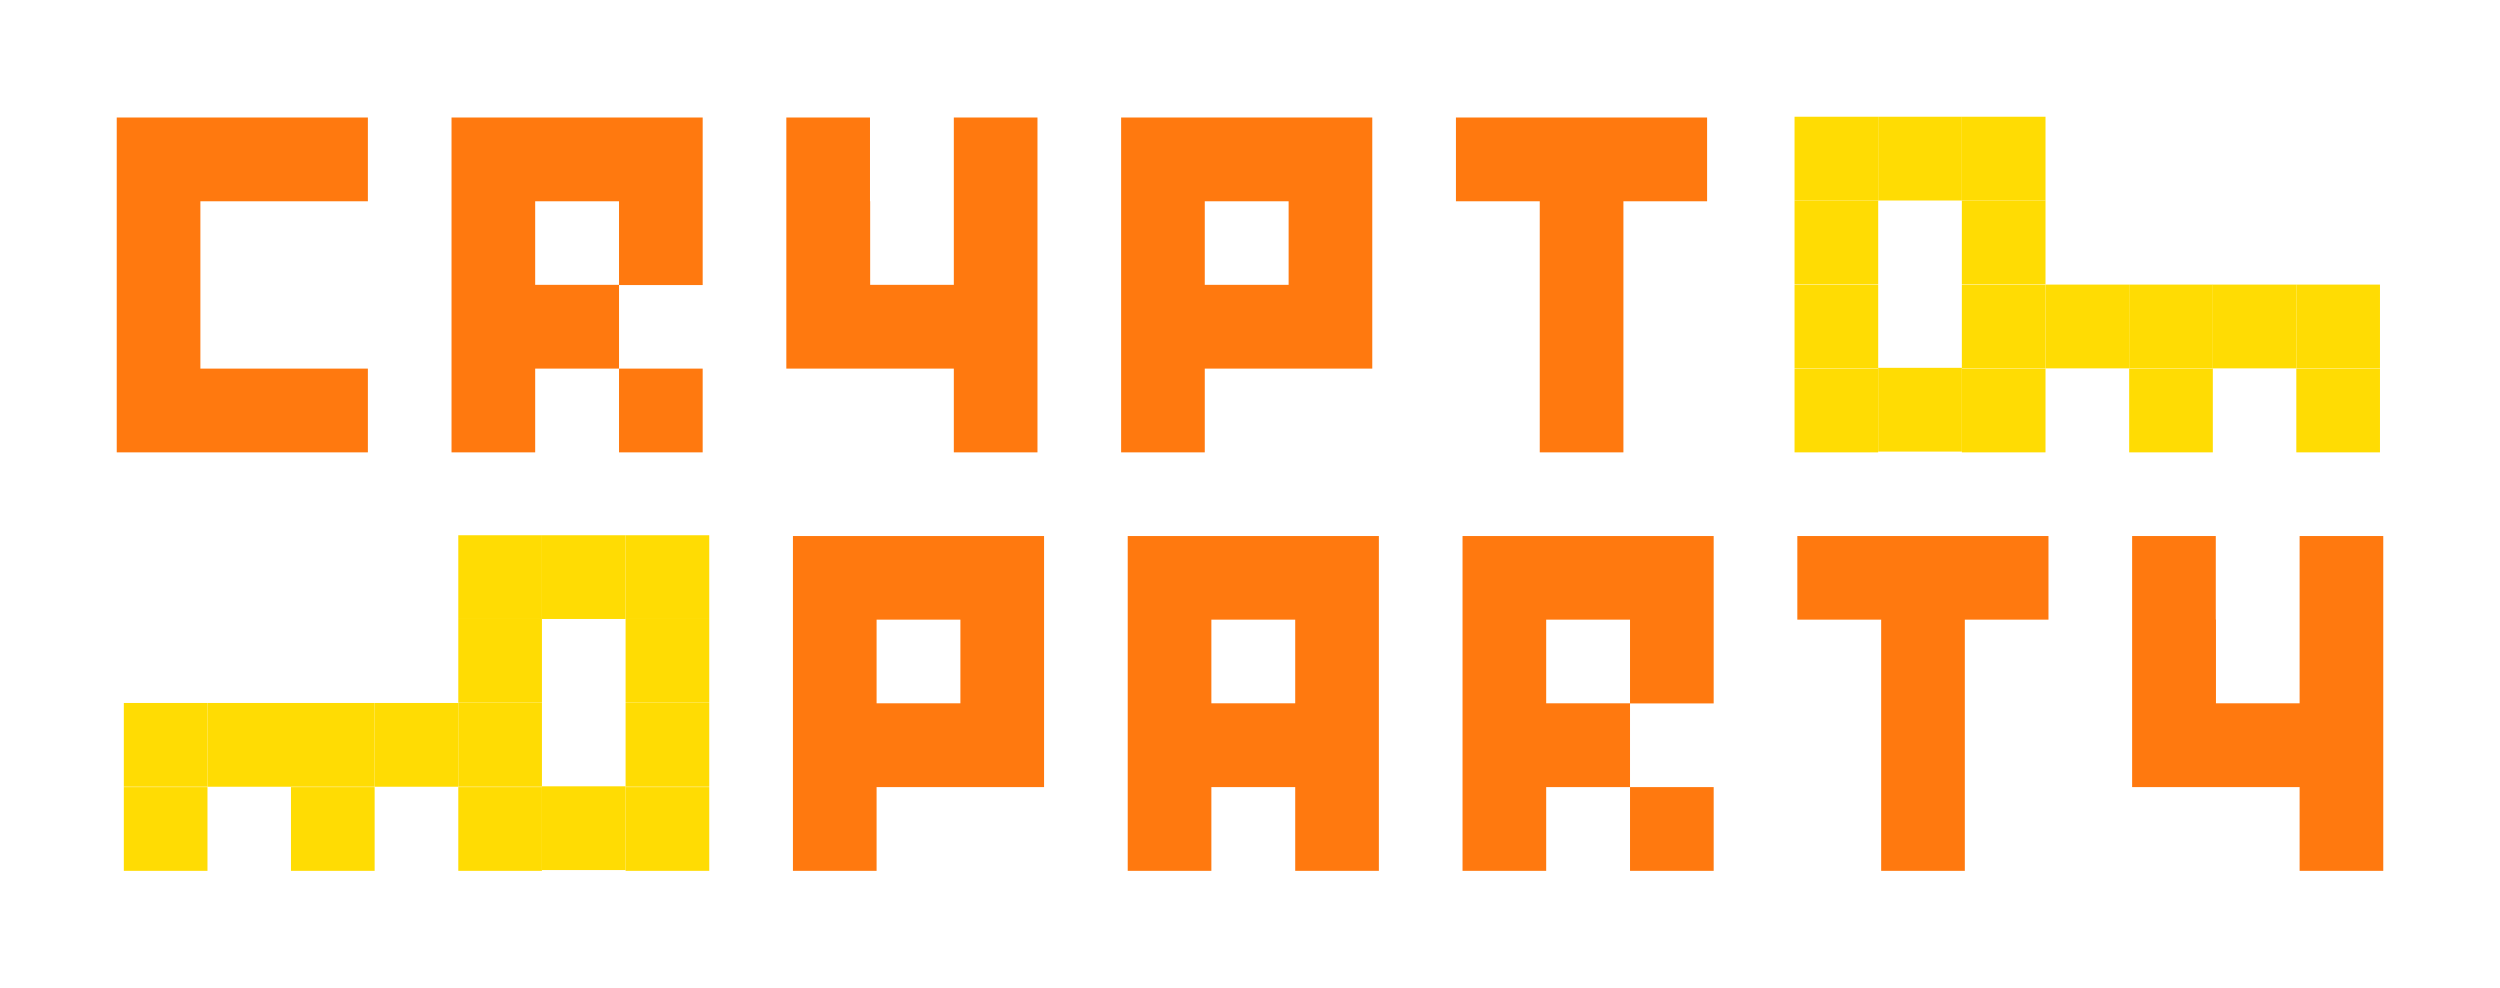 <?xml version="1.0" encoding="UTF-8" standalone="no"?>
<!-- Created with Inkscape (http://www.inkscape.org/) -->

<svg
   xmlns:dc="http://purl.org/dc/elements/1.1/"
   xmlns:cc="http://creativecommons.org/ns#"
   xmlns:rdf="http://www.w3.org/1999/02/22-rdf-syntax-ns#"
   xmlns:svg="http://www.w3.org/2000/svg"
   xmlns="http://www.w3.org/2000/svg"
   xmlns:sodipodi="http://sodipodi.sourceforge.net/DTD/sodipodi-0.dtd"
   xmlns:inkscape="http://www.inkscape.org/namespaces/inkscape"
   width="856.648"
   height="338.402"
   id="svg3179"
   version="1.1"
   inkscape:version="0.48.5 r10040"
   sodipodi:docname="cryptoparty_black_border.pdf">
  <defs
     id="defs3181" />
  <sodipodi:namedview
     id="base"
     pagecolor="#000000"
     bordercolor="#666666"
     borderopacity="1.0"
     inkscape:pageopacity="1"
     inkscape:pageshadow="2"
     inkscape:zoom="0.35"
     inkscape:cx="645.21943"
     inkscape:cy="292.55521"
     inkscape:document-units="px"
     inkscape:current-layer="layer1"
     showgrid="false"
     fit-margin-top="40"
     fit-margin-left="40"
     fit-margin-right="40"
     fit-margin-bottom="40"
     inkscape:window-width="1676"
     inkscape:window-height="993"
     inkscape:window-x="0"
     inkscape:window-y="36"
     inkscape:window-maximized="0" />
  <g
     inkscape:label="Ebene 1"
     inkscape:groupmode="layer"
     id="layer1"
     transform="translate(295.219,-486.515)">
    <g
       id="g8110"
       style="fill:#ff790f;fill-opacity:1"
       transform="translate(-393.075,54.847)">
      <polygon
         transform="translate(127.127,459.94)"
         id="polygon7892"
         points="39.394,98.034 39.394,69.367 39.394,40.698 68.12,40.698 96.785,40.698 96.785,11.993 68.12,11.993 39.394,11.993 10.729,11.993 10.729,40.698 10.729,69.367 10.729,98.034 10.729,126.734 39.394,126.734 68.12,126.734 96.785,126.734 96.785,98.034 68.12,98.034 "
         style="fill:#ff790f;fill-opacity:1" />
      <path
         id="path7894"
         d="m 281.242,471.933 h -28.665 v 28.705 28.669 28.667 28.7 h 28.665 v -28.7 h 28.727 v -28.628 h 28.665 v -28.708 l 0,0 v -28.705 h -28.665 -28.727 z m 28.726,28.705 v 28.632 h -28.727 v -28.632 h 28.727 l 0,0 z"
         inkscape:connector-curvature="0"
         style="fill:#ff790f;fill-opacity:1" />
      <rect
         id="rect7896"
         height="28.7"
         width="28.665"
         y="557.974"
         x="309.968"
         style="fill:#ff790f;fill-opacity:1" />
      <polygon
         transform="translate(127.127,459.94)"
         id="polygon7898"
         points="240.173,40.698 240.173,69.33 240.173,98.034 268.838,98.034 268.899,98.034 297.564,98.034 297.564,126.734 326.229,126.734 326.229,98.034 326.229,69.367 326.229,40.698 326.229,11.993 297.564,11.993 297.564,40.698 297.564,69.33 268.899,69.33 268.899,40.665 268.838,40.665 268.838,11.993 240.173,11.993 240.173,40.665 "
         style="fill:#ff790f;fill-opacity:1" />
      <path
         id="path7900"
         d="m 510.682,471.933 h -28.661 v 28.705 28.669 28.667 28.7 h 28.661 v -28.7 h 28.732 28.665 v -28.704 -28.632 -0.033 -28.672 h -28.665 -28.732 z m 28.732,57.337 h -28.732 v -28.632 h 28.732 v 28.632 z"
         inkscape:connector-curvature="0"
         style="fill:#ff790f;fill-opacity:1" />
      <polygon
         transform="translate(127.127,459.94)"
         id="polygon7902"
         points="527.007,11.993 498.294,11.993 469.621,11.993 469.621,40.698 498.294,40.698 498.338,40.698 498.338,69.367 498.338,98.034 498.338,126.734 527.007,126.734 527.007,98.034 527.007,69.367 527.007,40.698 555.68,40.698 555.68,11.993 "
         style="fill:#ff790f;fill-opacity:1" />
      <path
         id="path7904"
         d="m 512.945,615.343 h -28.665 v 28.652 28.665 28.714 28.694 h 28.665 v -28.694 h 28.728 v 28.694 h 28.666 v -28.694 -28.715 -28.664 -28.652 h -28.666 -28.728 l 0,0 z m 28.728,57.318 h -28.728 v -28.665 h 28.728 v 28.665 z"
         inkscape:connector-curvature="0"
         style="fill:#ff790f;fill-opacity:1" />
      <path
         id="path7906"
         d="m 398.228,615.343 h -28.667 v 28.652 28.665 28.714 28.694 h 28.667 v -28.694 h 28.718 28.669 v -28.715 -28.664 -0.038 -28.614 h -28.669 -28.718 z m 28.718,57.318 h -28.718 v -28.665 h 28.718 v 28.665 z"
         inkscape:connector-curvature="0"
         style="fill:#ff790f;fill-opacity:1" />
      <polygon
         transform="translate(127.127,459.94)"
         id="polygon7908"
         points="643.993,155.403 615.265,155.403 586.6,155.403 586.6,184.056 615.265,184.056 615.328,184.056 615.328,212.721 615.328,241.435 615.328,270.13 643.993,270.13 643.993,241.435 643.993,212.721 643.993,184.056 672.658,184.056 672.658,155.403 "
         style="fill:#ff790f;fill-opacity:1" />
      <path
         id="path7910"
         d="m 627.672,615.343 h -28.664 v 28.652 28.665 28.714 28.694 h 28.664 v -28.694 h 28.725 v -28.674 h 28.665 v -28.664 -0.04 -28.652 h -28.665 -28.725 z m 28.725,28.693 v 28.625 h -28.725 v -28.665 h 28.725 v 0.04 z"
         inkscape:connector-curvature="0"
         style="fill:#ff790f;fill-opacity:1" />
      <rect
         id="rect7912"
         height="28.694"
         width="28.665"
         y="701.375"
         x="656.397"
         style="fill:#ff790f;fill-opacity:1" />
      <polygon
         transform="translate(127.127,459.94)"
         id="polygon7914"
         points="701.323,184.018 701.323,184.056 701.323,212.721 701.323,241.435 729.988,241.435 730.047,241.435 758.712,241.435 758.712,270.13 787.377,270.13 787.377,241.435 787.377,212.721 787.377,184.056 787.377,155.403 758.712,155.403 758.712,184.056 758.712,212.721 730.047,212.721 730.047,184.018 729.988,184.018 729.988,155.403 701.323,155.403 "
         style="fill:#ff790f;fill-opacity:1" />
    </g>
    <g
       id="g8076"
       style="fill:#ffdc03;fill-opacity:1"
       transform="translate(-393.075,54.847)">
      <rect
         id="rect7916"
         height="28.704"
         width="28.665"
         y="557.706"
         x="741.438"
         style="fill:#ffdc03;fill-opacity:1" />
      <rect
         id="rect7918"
         height="28.7"
         width="28.665"
         y="557.974"
         x="827.433"
         style="fill:#ffdc03;fill-opacity:1" />
      <rect
         id="rect7920"
         height="28.7"
         width="28.665"
         y="557.974"
         x="770.103"
         style="fill:#ffdc03;fill-opacity:1" />
      <rect
         id="rect7922"
         height="28.7"
         width="28.664"
         y="557.974"
         x="712.773"
         style="fill:#ffdc03;fill-opacity:1" />
      <rect
         id="rect7924"
         height="28.705"
         width="28.665"
         y="529.19"
         x="827.433"
         style="fill:#ffdc03;fill-opacity:1" />
      <rect
         id="rect7926"
         height="28.705"
         width="28.665"
         y="529.19"
         x="798.768"
         style="fill:#ffdc03;fill-opacity:1" />
      <rect
         id="rect7928"
         height="28.7"
         width="28.665"
         y="557.974"
         x="884.711"
         style="fill:#ffdc03;fill-opacity:1" />
      <rect
         id="rect7930"
         height="28.705"
         width="28.665"
         y="529.19"
         x="884.711"
         style="fill:#ffdc03;fill-opacity:1" />
      <rect
         id="rect7932"
         height="28.705"
         width="28.665"
         y="529.19"
         x="856.046"
         style="fill:#ffdc03;fill-opacity:1" />
      <rect
         id="rect7934"
         height="28.705"
         width="28.665"
         y="529.19"
         x="770.103"
         style="fill:#ffdc03;fill-opacity:1" />
      <rect
         id="rect7936"
         height="28.705"
         width="28.664"
         y="529.19"
         x="712.773"
         style="fill:#ffdc03;fill-opacity:1" />
      <rect
         id="rect7938"
         height="28.702"
         width="28.665"
         y="500.371"
         x="770.103"
         style="fill:#ffdc03;fill-opacity:1" />
      <rect
         id="rect7940"
         height="28.702"
         width="28.664"
         y="500.371"
         x="712.773"
         style="fill:#ffdc03;fill-opacity:1" />
      <rect
         id="rect7942"
         height="28.704"
         width="28.665"
         y="471.668"
         x="770.103"
         style="fill:#ffdc03;fill-opacity:1" />
      <rect
         id="rect7944"
         height="28.704"
         width="28.665"
         y="471.668"
         x="741.438"
         style="fill:#ffdc03;fill-opacity:1" />
      <rect
         id="rect7946"
         height="28.704"
         width="28.664"
         y="471.668"
         x="712.773"
         style="fill:#ffdc03;fill-opacity:1" />
      <rect
         id="rect7948"
         height="28.696"
         width="28.665"
         y="701.105"
         x="283.556"
         style="fill:#ffdc03;fill-opacity:1" />
      <rect
         id="rect7950"
         height="28.694"
         width="28.669"
         y="701.375"
         x="197.559"
         style="fill:#ffdc03;fill-opacity:1" />
      <rect
         id="rect7952"
         height="28.694"
         width="28.663"
         y="701.375"
         x="254.893"
         style="fill:#ffdc03;fill-opacity:1" />
      <rect
         id="rect7954"
         height="28.694"
         width="28.665"
         y="701.375"
         x="312.221"
         style="fill:#ffdc03;fill-opacity:1" />
      <rect
         id="rect7956"
         height="28.701"
         width="28.669"
         y="672.55"
         x="197.559"
         style="fill:#ffdc03;fill-opacity:1" />
      <rect
         id="rect7958"
         height="28.701"
         width="28.665"
         y="672.55"
         x="226.228"
         style="fill:#ffdc03;fill-opacity:1" />
      <rect
         id="rect7960"
         height="28.694"
         width="28.664"
         y="701.375"
         x="140.284"
         style="fill:#ffdc03;fill-opacity:1" />
      <rect
         id="rect7962"
         height="28.701"
         width="28.664"
         y="672.55"
         x="140.284"
         style="fill:#ffdc03;fill-opacity:1" />
      <rect
         id="rect7964"
         height="28.701"
         width="28.673"
         y="672.55"
         x="168.947"
         style="fill:#ffdc03;fill-opacity:1" />
      <rect
         id="rect7966"
         height="28.701"
         width="28.663"
         y="672.55"
         x="254.893"
         style="fill:#ffdc03;fill-opacity:1" />
      <rect
         id="rect7968"
         height="28.701"
         width="28.665"
         y="672.55"
         x="312.221"
         style="fill:#ffdc03;fill-opacity:1" />
      <rect
         id="rect7970"
         height="28.704"
         width="28.663"
         y="643.768"
         x="254.893"
         style="fill:#ffdc03;fill-opacity:1" />
      <rect
         id="rect7972"
         height="28.704"
         width="28.665"
         y="643.768"
         x="312.221"
         style="fill:#ffdc03;fill-opacity:1" />
      <rect
         id="rect7974"
         height="28.693"
         width="28.663"
         y="615.075"
         x="254.893"
         style="fill:#ffdc03;fill-opacity:1" />
      <rect
         id="rect7976"
         height="28.693"
         width="28.665"
         y="615.075"
         x="283.556"
         style="fill:#ffdc03;fill-opacity:1" />
      <rect
         id="rect7978"
         height="28.693"
         width="28.665"
         y="615.075"
         x="312.221"
         style="fill:#ffdc03;fill-opacity:1" />
    </g>
  </g>
</svg>
